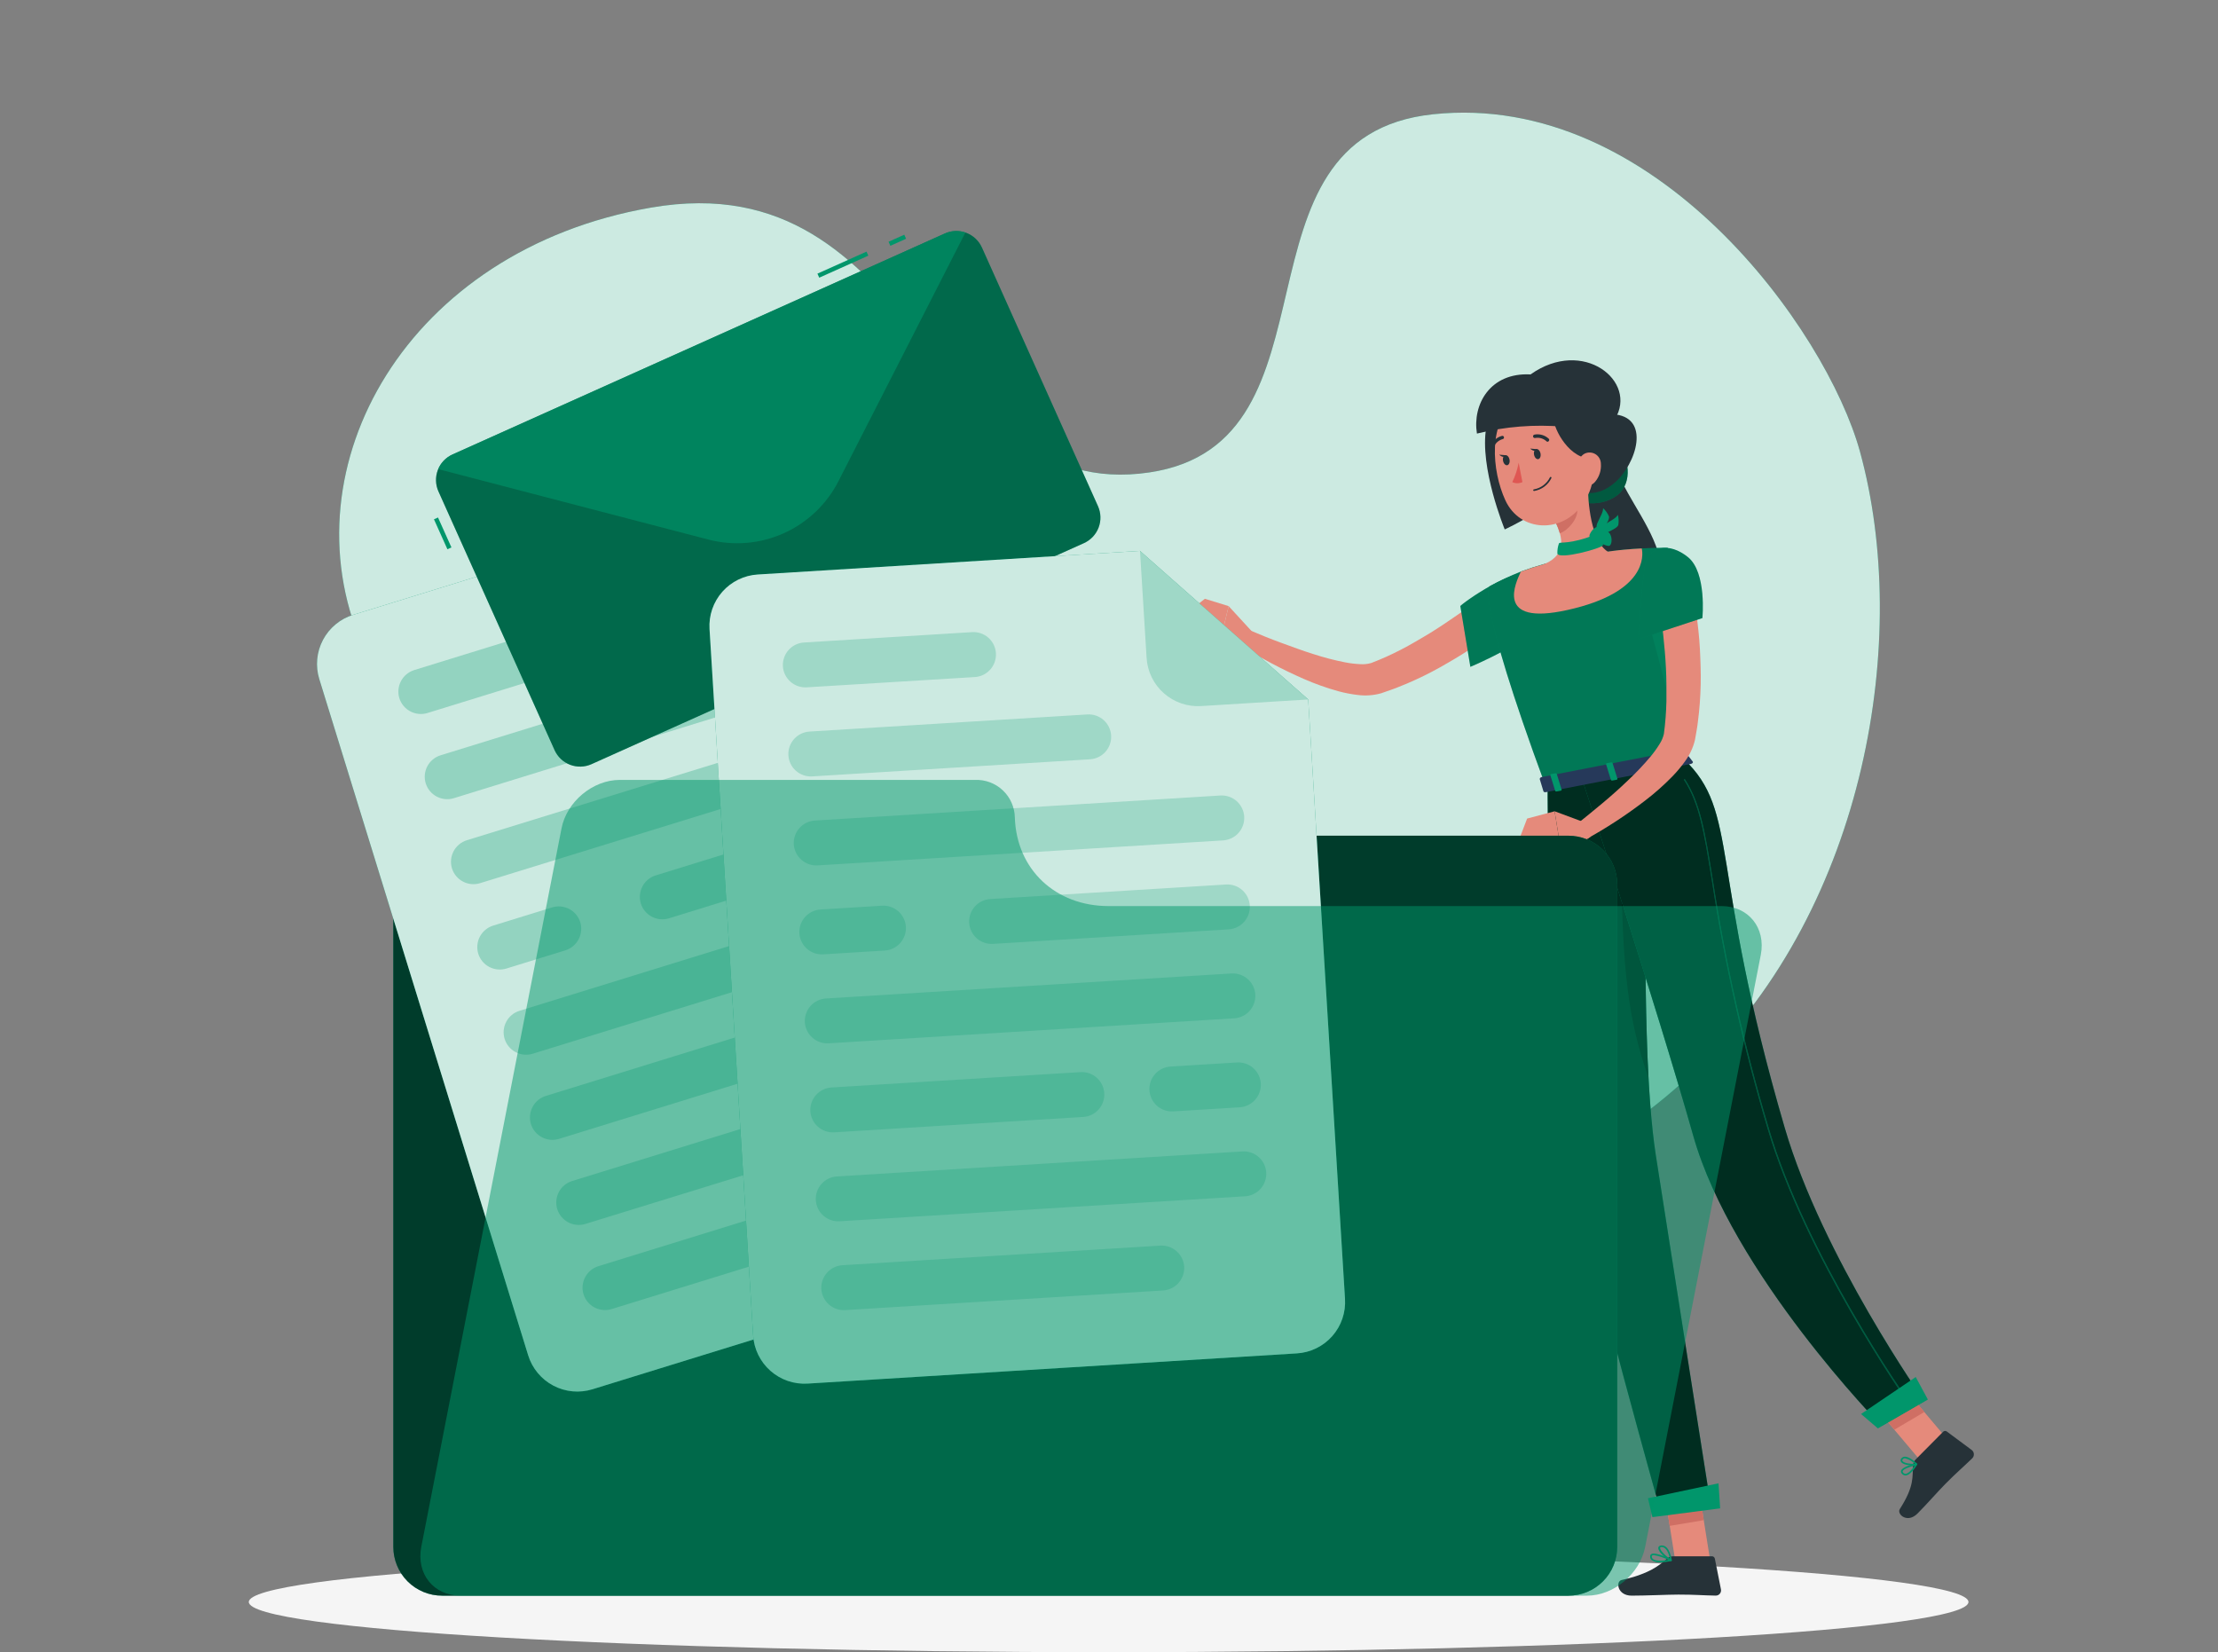 <svg width="537" height="400" viewBox="0 0 537 400" fill="none" xmlns="http://www.w3.org/2000/svg">
<rect x="0" y="0" width="537" height="400" fill="#808080" stroke="none"/>
<path d="M158.578 273.78C165.654 275.796 173.128 275.967 180.289 274.275C187.45 272.584 194.058 269.086 199.484 264.117C210.51 254.111 225.67 249.752 239.875 250.482C265.191 251.695 287.878 265.191 308.964 274.854C318.756 279.363 328.88 283.711 339.993 285.816C366.834 290.937 391.27 277.688 411.069 258.556C451.867 219.163 462.658 154.239 450.311 109.318C442.215 79.9 400.804 21.955 346.95 27.667C295.855 33.099 326.626 107.171 278.301 114.375C224.908 122.341 223.018 38.929 157.601 50.267C98.55 60.51 69.142 112.925 87.588 155.914C96.596 176.904 113.839 193.428 123.018 214.203C132.874 236.503 128.505 264.729 158.578 273.78Z" fill="#01966B"/>
<path opacity="0.8" d="M158.578 273.78C165.654 275.796 173.128 275.967 180.289 274.275C187.45 272.584 194.058 269.086 199.484 264.117C210.51 254.111 225.67 249.752 239.875 250.482C265.191 251.695 287.878 265.191 308.964 274.854C318.756 279.363 328.88 283.711 339.993 285.816C366.834 290.937 391.27 277.688 411.069 258.556C451.867 219.163 462.658 154.239 450.311 109.318C442.215 79.9 400.804 21.955 346.95 27.667C295.855 33.099 326.626 107.171 278.301 114.375C224.908 122.341 223.018 38.929 157.601 50.267C98.55 60.51 69.142 112.925 87.588 155.914C96.596 176.904 113.839 193.428 123.018 214.203C132.874 236.503 128.505 264.729 158.578 273.78Z" fill="white"/>
<path d="M268.413 400.003C383.382 400.003 476.583 394.561 476.583 387.849C476.583 381.137 383.382 375.695 268.413 375.695C153.443 375.695 60.242 381.137 60.242 387.849C60.242 394.561 153.443 400.003 268.413 400.003Z" fill="#F5F5F5"/>
<path d="M392.045 114.882C393.548 119.918 401.3 129.345 401.912 136.205C402.524 143.066 389.307 154.039 389.307 154.039C389.307 154.039 379.43 121.013 385.614 117.159C391.798 113.304 392.045 114.882 392.045 114.882Z" fill="#263238"/>
<path d="M364.903 150.563C362.562 152.517 360.264 154.16 357.87 155.845C355.476 157.531 353.006 159.066 350.494 160.505C347.973 161.997 345.374 163.355 342.71 164.574C341.357 165.186 340.015 165.787 338.62 166.313C337.932 166.593 337.234 166.861 336.526 167.097L334.379 167.849C332.543 168.362 330.622 168.501 328.731 168.257C327.151 168.072 325.586 167.77 324.05 167.355C321.187 166.563 318.385 165.565 315.665 164.37C310.385 162.065 305.291 159.355 300.43 156.264L302.437 152.528C304.971 153.601 307.569 154.675 310.146 155.609C312.723 156.543 315.321 157.531 317.919 158.336C320.453 159.166 323.034 159.84 325.65 160.355C326.851 160.589 328.067 160.737 329.289 160.795C330.201 160.865 331.117 160.771 331.995 160.516C334.445 159.578 336.839 158.503 339.167 157.295C340.359 156.672 341.54 156.039 342.699 155.351C343.859 154.664 345.04 153.999 346.189 153.29C348.497 151.862 350.752 150.348 352.985 148.791C355.218 147.235 357.441 145.57 359.427 143.992L364.903 150.563Z" fill="#E58A7B"/>
<path d="M370.572 139.124C367.909 137.041 356.894 143.859 353.555 146.704L355.992 161.445C355.992 161.445 371.828 154.81 372.773 150.279C373.772 145.544 372.558 140.713 370.572 139.124Z" fill="#01966B"/>
<path opacity="0.2" d="M370.572 139.124C367.909 137.041 356.894 143.859 353.555 146.704L355.992 161.445C355.992 161.445 371.828 154.81 372.773 150.279C373.772 145.544 372.558 140.713 370.572 139.124Z" fill="black"/>
<path d="M407.62 183.735L374.187 190.252C356.912 143.473 360.67 141.938 360.67 141.938C363.099 140.603 365.609 139.42 368.185 138.395L368.636 138.223C370.783 137.439 371.213 137.321 374.069 136.484C378.986 135.314 383.571 134.337 389.25 133.531L390.324 133.381C391.398 133.252 392.375 133.145 393.362 133.048C394.028 132.973 394.694 132.93 395.327 132.887L397.474 132.769C401.146 132.587 403.777 132.64 403.777 132.64C402.757 161.854 404.41 170.239 407.62 183.735Z" fill="#01966B"/>
<path opacity="0.2" d="M407.62 183.735L374.187 190.252C356.912 143.473 360.67 141.938 360.67 141.938C363.099 140.603 365.609 139.42 368.185 138.395L368.636 138.223C370.783 137.439 371.213 137.321 374.069 136.484C378.986 135.314 383.571 134.337 389.25 133.531L390.324 133.381C391.398 133.252 392.375 133.145 393.362 133.048C394.028 132.973 394.694 132.93 395.327 132.887L397.474 132.769C401.146 132.587 403.777 132.64 403.777 132.64C402.757 161.854 404.41 170.239 407.62 183.735Z" fill="black"/>
<path d="M381.437 118.245C379.29 121.799 387.074 123.442 391.68 119.802C395.362 116.882 394.493 110.139 391.336 108.572C388.18 107.004 381.437 118.245 381.437 118.245Z" fill="#01966B"/>
<path opacity="0.4" d="M381.437 118.245C379.29 121.799 387.074 123.442 391.68 119.802C395.362 116.882 394.493 110.139 391.336 108.572C388.18 107.004 381.437 118.245 381.437 118.245Z" fill="black"/>
<path d="M413.978 377.36L405.615 377.983L402.555 358.732L410.918 358.109L413.978 377.36Z" fill="#E58A7B"/>
<path d="M473.136 350.452L466.039 354.918L453.402 339.93L460.499 335.453L473.136 350.452Z" fill="#E58A7B"/>
<path d="M402.555 358.729L404.251 369.423L412.497 368.038L410.929 358.117L402.555 358.729Z" fill="#CF6F64"/>
<path d="M460.51 335.469L453.402 339.935L458.642 346.141L465.9 341.857L460.51 335.469Z" fill="#CF6F64"/>
<path d="M374.703 190.251C374.703 190.251 374.585 256.625 380.007 281.619C385.655 307.623 402.264 366.781 402.264 366.781L414.31 365.225C414.31 365.225 404.894 305.465 400.879 279.622C396.509 251.46 399.193 185.484 399.193 185.484L374.703 190.251Z" fill="#01966B"/>
<path opacity="0.7" d="M374.703 190.251C374.703 190.251 374.585 256.625 380.007 281.619C385.655 307.623 402.264 366.781 402.264 366.781L414.31 365.225C414.31 365.225 404.894 305.465 400.879 279.622C396.509 251.46 399.193 185.484 399.193 185.484L374.703 190.251Z" fill="black"/>
<path opacity="0.5" d="M398.44 214.907L392.535 209.023C392.761 234.523 394.189 247.117 399.095 260.838C398.322 246.333 398.258 229.176 398.44 214.907Z" fill="black"/>
<path d="M383.016 188.534C383.016 188.534 401.021 243.386 409.954 274.984C419.38 308.321 455.519 345.19 455.519 345.19L465.891 339.199C465.891 339.199 441.197 304.198 432.114 273.094C413.647 209.953 421.238 196.575 407.613 183.734L383.016 188.534Z" fill="#01966B"/>
<path opacity="0.7" d="M383.016 188.534C383.016 188.534 401.021 243.386 409.954 274.984C419.38 308.321 455.519 345.19 455.519 345.19L465.891 339.199C465.891 339.199 441.197 304.198 432.114 273.094C413.647 209.953 421.238 196.575 407.613 183.734L383.016 188.534Z" fill="black"/>
<path d="M368.862 98.875C373.651 100.475 377.999 112.36 378.182 117.041C378.364 121.722 364.31 128.175 364.31 128.175C364.31 128.175 358.115 113.144 359.844 103.481C360.595 99.283 368.862 98.875 368.862 98.875Z" fill="#263238"/>
<path d="M303.146 152.926L297.467 146.742L295.609 154.494C295.609 154.494 299.646 158.058 302.91 156.835L303.146 152.926Z" fill="#E58A7B"/>
<path d="M291.711 144.969L287.738 148.125L295.608 154.492L297.466 146.74L291.711 144.969Z" fill="#E58A7B"/>
<path d="M463.82 353.324L470.455 346.635C470.57 346.521 470.722 346.451 470.883 346.439C471.045 346.427 471.205 346.474 471.336 346.571L477.38 351.058C477.53 351.176 477.653 351.324 477.741 351.492C477.829 351.661 477.881 351.846 477.892 352.036C477.903 352.225 477.874 352.416 477.806 352.593C477.738 352.771 477.633 352.932 477.498 353.066C475.136 355.353 473.891 356.341 470.971 359.283C469.178 361.097 466.74 363.921 464.26 366.422C461.78 368.924 459.171 366.594 459.966 365.349C463.584 359.691 462.94 357.575 463.187 354.698C463.224 354.178 463.449 353.69 463.82 353.324Z" fill="#263238"/>
<path d="M405.057 376.781H414.484C414.65 376.781 414.811 376.839 414.938 376.945C415.066 377.051 415.152 377.198 415.182 377.361L416.664 384.812C416.697 384.995 416.689 385.184 416.641 385.364C416.593 385.544 416.506 385.711 416.386 385.854C416.266 385.996 416.116 386.11 415.947 386.188C415.778 386.266 415.594 386.306 415.408 386.305C412.111 386.251 410.522 386.058 406.378 386.058C403.834 386.058 398.573 386.315 395.051 386.315C391.529 386.315 391.154 382.837 392.603 382.525C399.045 381.108 401.568 379.165 403.683 377.297C404.067 376.969 404.553 376.786 405.057 376.781Z" fill="#263238"/>
<g style="mix-blend-mode:multiply" opacity="0.27">
<path d="M404.861 149.57L399.707 152.641L405.655 175.005C404.356 168.23 404.936 160.79 404.861 149.57Z" fill="#01966B"/>
</g>
<path d="M375.574 114.663C379.235 117.723 384.55 122.179 390.809 116.971C396.178 112.483 399.935 100.705 390.305 100.276C385.269 100.051 375.574 114.663 375.574 114.663Z" fill="#263238"/>
<path d="M384.421 116.75C384.421 121.818 385.205 130.954 389.253 133.553C389.253 133.553 388.888 138.771 379.805 140.531C369.831 142.475 374.071 136.505 374.071 136.505C379.268 134.143 378.366 130.128 376.648 126.52L384.421 116.75Z" fill="#E58A7B"/>
<path d="M381.255 120.734L376.66 126.521C377.063 127.358 377.393 128.227 377.648 129.12C379.666 128.411 382.082 125.577 381.878 123.354C381.834 122.45 381.623 121.562 381.255 120.734Z" fill="#CF6F64"/>
<path d="M384.903 105.112C385.977 113.368 386.632 116.836 383.325 121.829C378.354 129.344 367.982 128.861 364.45 121.098C361.229 114.109 360.027 101.773 367.37 96.995C368.985 95.926 370.847 95.288 372.778 95.142C374.709 94.996 376.645 95.346 378.402 96.159C380.16 96.973 381.68 98.223 382.818 99.79C383.956 101.357 384.673 103.189 384.903 105.112Z" fill="#E58A7B"/>
<path d="M370.56 90.652C364.977 94.614 376.175 95.784 376.186 101.528C376.186 103.901 380.083 111.427 385.623 110.997L390.991 101.463C396.639 92.337 383.293 81.601 370.56 90.652Z" fill="#263238"/>
<path d="M370.559 90.649C360.735 90.134 356.451 97.95 357.578 104.972C364.432 103.263 371.521 102.701 378.558 103.308C392.021 104.682 370.559 90.649 370.559 90.649Z" fill="#263238"/>
<path d="M387.587 112.234C387.723 113.837 387.217 115.428 386.18 116.658C384.795 118.279 382.959 117.323 382.315 115.401C381.768 113.662 381.832 110.731 383.7 109.808C384.113 109.617 384.567 109.532 385.02 109.56C385.474 109.588 385.914 109.729 386.299 109.97C386.685 110.211 387.005 110.544 387.23 110.939C387.454 111.335 387.577 111.78 387.587 112.234Z" fill="#E58A7B"/>
<path d="M372.977 109.805C373.106 110.471 372.859 111.072 372.429 111.158C372 111.244 371.538 110.771 371.409 110.084C371.28 109.397 371.527 108.806 371.957 108.72C372.386 108.635 372.848 109.139 372.977 109.805Z" fill="#263238"/>
<path d="M365.469 111.266C365.598 111.932 365.351 112.544 364.921 112.63C364.492 112.716 364.03 112.243 363.901 111.556C363.773 110.869 364.019 110.278 364.449 110.203C364.878 110.128 365.34 110.59 365.469 111.266Z" fill="#263238"/>
<path d="M364.654 110.218L362.969 110.078C362.969 110.078 364.032 111.163 364.654 110.218Z" fill="#263238"/>
<path d="M367.683 112.031C367.381 113.658 366.861 115.236 366.137 116.723C366.522 116.903 366.941 116.996 367.366 116.996C367.791 116.996 368.21 116.903 368.595 116.723L367.683 112.031Z" fill="#DF5753"/>
<path d="M371.396 118.869C371.349 118.869 371.305 118.853 371.269 118.824C371.234 118.794 371.21 118.753 371.202 118.708C371.198 118.682 371.198 118.656 371.204 118.631C371.21 118.606 371.22 118.582 371.235 118.561C371.25 118.54 371.269 118.522 371.291 118.508C371.313 118.495 371.338 118.486 371.363 118.482C372.193 118.338 372.977 118 373.653 117.496C374.328 116.993 374.875 116.337 375.25 115.583C375.26 115.559 375.274 115.537 375.293 115.519C375.311 115.501 375.333 115.486 375.357 115.476C375.381 115.466 375.406 115.461 375.432 115.461C375.458 115.461 375.484 115.466 375.508 115.476C375.532 115.486 375.553 115.5 375.572 115.518C375.59 115.537 375.605 115.558 375.615 115.582C375.625 115.606 375.63 115.632 375.63 115.658C375.63 115.684 375.625 115.71 375.615 115.733C375.222 116.553 374.637 117.266 373.91 117.812C373.183 118.357 372.335 118.72 371.439 118.869H371.396Z" fill="#263238"/>
<path d="M374.704 106.952C374.605 106.953 374.51 106.919 374.435 106.855C374.074 106.512 373.637 106.259 373.159 106.117C372.681 105.975 372.177 105.949 371.687 106.039C371.578 106.066 371.464 106.049 371.368 105.992C371.273 105.935 371.204 105.842 371.177 105.733C371.15 105.625 371.167 105.511 371.224 105.415C371.281 105.319 371.374 105.25 371.483 105.223C372.102 105.102 372.741 105.129 373.348 105.302C373.954 105.476 374.511 105.791 374.972 106.222C375.045 106.296 375.087 106.397 375.087 106.501C375.087 106.606 375.045 106.706 374.972 106.78C374.942 106.826 374.903 106.865 374.856 106.895C374.81 106.925 374.758 106.944 374.704 106.952Z" fill="#263238"/>
<path d="M361.316 108.444C361.266 108.455 361.215 108.455 361.166 108.444C361.116 108.424 361.072 108.395 361.034 108.357C360.997 108.32 360.967 108.275 360.947 108.226C360.927 108.177 360.917 108.125 360.918 108.072C360.919 108.019 360.93 107.967 360.951 107.918C361.179 107.331 361.545 106.807 362.018 106.39C362.49 105.974 363.056 105.677 363.667 105.524C363.719 105.513 363.772 105.513 363.824 105.523C363.875 105.534 363.924 105.555 363.968 105.585C364.011 105.615 364.047 105.654 364.075 105.699C364.103 105.744 364.121 105.794 364.129 105.846C364.14 105.897 364.14 105.949 364.13 106C364.12 106.051 364.1 106.1 364.071 106.143C364.042 106.186 364.005 106.223 363.961 106.251C363.918 106.279 363.869 106.299 363.817 106.308C363.335 106.439 362.89 106.681 362.517 107.015C362.144 107.349 361.854 107.764 361.67 108.229C361.636 108.294 361.585 108.347 361.522 108.385C361.46 108.423 361.389 108.443 361.316 108.444Z" fill="#263238"/>
<path d="M461.324 357.217C461.14 357.213 460.96 357.163 460.799 357.073C460.638 356.984 460.502 356.856 460.401 356.702C460.324 356.611 460.273 356.502 460.253 356.385C460.232 356.268 460.242 356.148 460.283 356.036C460.658 355.027 463.622 354.383 463.955 354.308C463.993 354.301 464.033 354.305 464.069 354.321C464.105 354.336 464.136 354.361 464.159 354.394C464.181 354.425 464.193 354.462 464.193 354.501C464.193 354.54 464.181 354.577 464.159 354.608C463.579 355.564 462.441 357.164 461.378 357.217H461.324ZM463.568 354.802C462.398 355.102 460.852 355.639 460.658 356.176C460.639 356.225 460.635 356.279 460.647 356.331C460.658 356.382 460.685 356.429 460.723 356.466C460.789 356.577 460.884 356.668 460.997 356.73C461.11 356.792 461.238 356.823 461.367 356.82C461.936 356.788 462.741 356.047 463.568 354.802Z" fill="#01966B"/>
<path d="M463.087 354.798C462.013 354.798 460.671 354.529 460.274 353.95C460.186 353.818 460.145 353.66 460.159 353.501C460.173 353.343 460.24 353.195 460.349 353.08C460.443 352.96 460.562 352.862 460.697 352.792C460.832 352.721 460.981 352.68 461.133 352.672H461.219C462.421 352.672 464.075 354.293 464.139 354.357C464.165 354.382 464.184 354.413 464.193 354.447C464.203 354.481 464.202 354.517 464.193 354.551C464.183 354.584 464.165 354.614 464.141 354.639C464.117 354.663 464.086 354.681 464.053 354.69C463.737 354.767 463.412 354.803 463.087 354.798ZM461.219 353.069H461.154C461.058 353.072 460.964 353.097 460.878 353.142C460.793 353.186 460.718 353.25 460.661 353.327C460.51 353.531 460.553 353.649 460.607 353.724C460.929 354.218 462.572 354.497 463.581 354.379C462.937 353.723 462.116 353.268 461.219 353.069Z" fill="#01966B"/>
<path d="M401.976 378.252C401.254 378.316 400.531 378.134 399.925 377.736C399.782 377.625 399.669 377.478 399.598 377.311C399.527 377.144 399.499 376.962 399.517 376.781C399.517 376.673 399.544 376.567 399.597 376.473C399.649 376.379 399.726 376.3 399.818 376.244C400.806 375.664 404.263 377.382 404.649 377.575C404.686 377.595 404.715 377.624 404.735 377.661C404.754 377.697 404.761 377.738 404.757 377.779C404.752 377.82 404.735 377.858 404.708 377.888C404.681 377.919 404.646 377.941 404.606 377.951C403.741 378.132 402.86 378.233 401.976 378.252ZM400.387 376.512C400.261 376.504 400.135 376.53 400.022 376.588C399.985 376.607 399.956 376.637 399.937 376.673C399.917 376.709 399.91 376.751 399.915 376.792C399.904 376.913 399.923 377.034 399.969 377.147C400.016 377.259 400.089 377.358 400.183 377.436C400.72 377.897 402.105 377.973 403.93 377.672C402.822 377.091 401.624 376.699 400.387 376.512Z" fill="#01966B"/>
<path d="M404.563 377.933H404.488C403.414 377.471 401.342 375.646 401.492 374.712C401.492 374.497 401.685 374.218 402.222 374.164H402.383C404.251 374.164 404.735 377.578 404.756 377.729C404.761 377.765 404.756 377.801 404.743 377.835C404.73 377.869 404.709 377.899 404.681 377.922C404.643 377.936 404.602 377.94 404.563 377.933ZM402.415 374.54H402.297C401.954 374.54 401.932 374.701 401.932 374.744C401.846 375.313 403.264 376.741 404.337 377.374C404.123 376.537 403.575 374.561 402.372 374.561L402.415 374.54Z" fill="#01966B"/>
<path d="M372.158 108.752L370.473 108.602C370.473 108.602 371.536 109.697 372.158 108.752Z" fill="#263238"/>
<path d="M379.538 147.673C361.576 151.678 367.127 140.812 368.2 138.418L368.651 138.246C370.798 137.462 371.228 137.344 374.084 136.507C379.067 135.162 384.141 134.175 389.265 133.554L390.339 133.404C391.413 133.264 392.39 133.157 393.377 133.071C394.043 132.996 394.709 132.953 395.342 132.91L397.489 132.781C397.855 134.456 398.746 143.41 379.538 147.673Z" fill="#E58A7B"/>
<path d="M407.733 181.672L409.826 184.378C409.987 184.582 409.762 184.872 409.375 184.947L374.31 191.775C374.009 191.84 373.73 191.775 373.676 191.55L372.785 188.619C372.785 188.415 372.957 188.189 373.279 188.125L407.142 181.533C407.244 181.503 407.352 181.5 407.456 181.524C407.559 181.549 407.655 181.6 407.733 181.672Z" fill="#26395A"/>
<path d="M403.917 186.343L404.829 186.171C405.012 186.171 405.13 186.021 405.098 185.903L403.917 182.102C403.917 181.984 403.702 181.93 403.519 181.962L402.617 182.134C402.435 182.134 402.317 182.295 402.349 182.403L403.53 186.214C403.562 186.321 403.745 186.386 403.917 186.343Z" fill="#01966B"/>
<path d="M383.38 199.012L376.391 196.414L377.464 203.06C377.464 203.06 382.532 204.885 385.119 202.545L383.38 199.012Z" fill="#E58A7B"/>
<path d="M369.734 198.175L368.07 202.534L377.465 203.06L376.391 196.414L369.734 198.175Z" fill="#E58A7B"/>
<path d="M376.916 191.608L377.829 191.437C378.001 191.437 378.129 191.286 378.086 191.168L376.905 187.368C376.905 187.249 376.701 187.196 376.519 187.228L375.606 187.4C375.424 187.4 375.306 187.561 375.349 187.668L376.53 191.48C376.562 191.587 376.734 191.651 376.916 191.608Z" fill="#01966B"/>
<path d="M390.423 188.968L391.325 188.796C391.508 188.796 391.626 188.646 391.594 188.528L390.413 184.727C390.413 184.609 390.198 184.555 390.015 184.587L389.114 184.759C388.931 184.759 388.813 184.92 388.845 185.028L390.026 188.839C390.069 188.901 390.131 188.947 390.203 188.971C390.275 188.994 390.352 188.993 390.423 188.968Z" fill="#01966B"/>
<path d="M386.599 129.295C387.362 129.005 388.317 131.69 388.081 132.033C387.533 132.817 377.505 135.555 377.055 134.019C377.027 133.187 377.154 132.357 377.43 131.571C377.72 131.056 379.943 132.001 386.599 129.295Z" fill="#01966B"/>
<path d="M384.902 129.355C385.289 128.464 386.395 127.036 387.361 127.852C388.327 128.668 388.735 130.429 388.102 130.719C387.468 131.009 384.237 130.848 384.902 129.355Z" fill="#01966B"/>
<path d="M386.957 129.824C387.623 129.116 389.105 128.139 389.781 129.234C390.457 130.329 390.21 132.122 389.523 132.175C388.836 132.229 385.83 130.994 386.957 129.824Z" fill="#01966B"/>
<path d="M387.322 129.662C387.268 129.092 387.38 128.517 387.645 128.009C387.909 127.5 388.316 127.079 388.814 126.796C390.038 126.001 391.23 125.486 391.702 124.648C391.906 125.434 391.946 126.252 391.82 127.053C391.574 128.202 387.762 129.083 388.02 130.081L387.322 129.662Z" fill="#01966B"/>
<path d="M387.159 129.602C386.803 129.151 386.586 128.608 386.532 128.036C386.479 127.464 386.592 126.89 386.858 126.381C387.438 125.05 388.168 123.976 388.125 123.031C388.722 123.581 389.2 124.245 389.532 124.985C389.94 126.059 387.223 128.883 387.986 129.591L387.159 129.602Z" fill="#01966B"/>
<path d="M461.83 339.343C461.808 339.342 461.786 339.336 461.768 339.325C461.749 339.314 461.733 339.298 461.722 339.279C461.475 338.935 436.932 303.913 427.934 273.142C422.063 253.404 417.55 233.286 414.428 212.931C412.57 201.465 411.443 194.54 407.75 188.86C407.725 188.834 407.711 188.799 407.711 188.763C407.711 188.727 407.725 188.693 407.75 188.667C407.775 188.645 407.808 188.633 407.841 188.633C407.875 188.633 407.907 188.645 407.932 188.667C411.669 194.4 412.796 201.347 414.653 212.845C417.79 233.171 422.31 253.259 428.181 272.97C437.168 303.698 461.69 338.678 461.937 339.032C461.957 339.058 461.968 339.09 461.968 339.123C461.968 339.156 461.957 339.188 461.937 339.214C461.936 339.245 461.924 339.273 461.905 339.297C461.886 339.32 461.859 339.336 461.83 339.343Z" fill="#01966B"/>
<path opacity="0.4" d="M461.83 339.343C461.808 339.342 461.786 339.336 461.768 339.325C461.749 339.314 461.733 339.298 461.722 339.279C461.475 338.935 436.932 303.913 427.934 273.142C422.063 253.404 417.55 233.286 414.428 212.931C412.57 201.465 411.443 194.54 407.75 188.86C407.725 188.834 407.711 188.799 407.711 188.763C407.711 188.727 407.725 188.693 407.75 188.667C407.775 188.645 407.808 188.633 407.841 188.633C407.875 188.633 407.907 188.645 407.932 188.667C411.669 194.4 412.796 201.347 414.653 212.845C417.79 233.171 422.31 253.259 428.181 272.97C437.168 303.698 461.69 338.678 461.937 339.032C461.957 339.058 461.968 339.09 461.968 339.123C461.968 339.156 461.957 339.188 461.937 339.214C461.936 339.245 461.924 339.273 461.905 339.297C461.886 339.32 461.859 339.336 461.83 339.343Z" fill="black"/>
<path d="M416.467 365.183L400.062 367.309L398.988 362.735L416.07 359.117L416.467 365.183Z" fill="#01966B"/>
<path d="M466.758 338.837L454.658 345.826L450.578 342.337L463.816 333.383L466.758 338.837Z" fill="#01966B"/>
<path d="M409.973 144.016C410.553 147 410.886 149.813 411.208 152.723C411.53 155.633 411.648 158.51 411.734 161.42C411.82 164.352 411.755 167.287 411.541 170.213C411.423 171.684 411.294 173.155 411.09 174.636C411.004 175.366 410.907 176.107 410.768 176.848L410.371 179.124C409.93 180.979 409.124 182.728 407.998 184.267C407.074 185.562 406.055 186.785 404.949 187.928C402.877 190.056 400.652 192.03 398.292 193.833C393.726 197.348 388.895 200.504 383.841 203.271L381.543 199.706C383.69 197.999 385.838 196.238 387.985 194.445C390.132 192.652 392.172 190.838 394.137 188.948C396.079 187.129 397.911 185.197 399.623 183.161C400.41 182.219 401.128 181.222 401.771 180.176C402.278 179.415 402.642 178.567 402.844 177.675C403.193 175.068 403.398 172.445 403.456 169.815C403.456 168.473 403.456 167.131 403.456 165.789C403.456 164.447 403.403 163.084 403.338 161.731C403.209 159.025 402.962 156.363 402.672 153.614C402.383 150.866 402.007 148.149 401.599 145.605L409.973 144.016Z" fill="#E58A7B"/>
<path d="M408.674 134.888C413.259 138.602 412.164 149.64 412.164 149.64L396.703 154.729C396.703 154.729 397.412 142.006 398.185 137.432C399.087 131.989 404.154 131.226 408.674 134.888Z" fill="#01966B"/>
<path opacity="0.2" d="M408.674 134.888C413.259 138.602 412.164 149.64 412.164 149.64L396.703 154.729C396.703 154.729 397.412 142.006 398.185 137.432C399.087 131.989 404.154 131.226 408.674 134.888Z" fill="black"/>
<path d="M204.435 180.94C203.835 178.336 202.37 176.013 200.28 174.35C198.189 172.687 195.597 171.781 192.925 171.781H107.033C103.901 171.781 100.897 173.026 98.682 175.24C96.467 177.455 95.223 180.459 95.223 183.591V374.508C95.223 377.641 96.467 380.645 98.682 382.859C100.897 385.074 103.901 386.318 107.033 386.318H379.741C382.873 386.318 385.877 385.074 388.092 382.859C390.306 380.645 391.551 377.641 391.551 374.508V214.137C391.551 211.005 390.306 208.001 388.092 205.786C385.877 203.571 382.873 202.327 379.741 202.327H231.308C225.07 202.328 219.016 200.213 214.134 196.329C209.253 192.444 205.834 187.019 204.435 180.94Z" fill="#01966B"/>
<path opacity="0.6" d="M204.435 180.94C203.835 178.336 202.37 176.013 200.28 174.35C198.189 172.687 195.597 171.781 192.925 171.781H107.033C103.901 171.781 100.897 173.026 98.682 175.24C96.467 177.455 95.223 180.459 95.223 183.591V374.508C95.223 377.641 96.467 380.645 98.682 382.859C100.897 385.074 103.901 386.318 107.033 386.318H379.741C382.873 386.318 385.877 385.074 388.092 382.859C390.306 380.645 391.551 377.641 391.551 374.508V214.137C391.551 211.005 390.306 208.001 388.092 205.786C385.877 203.571 382.873 202.327 379.741 202.327H231.308C225.07 202.328 219.016 200.213 214.134 196.329C209.253 192.444 205.834 187.019 204.435 180.94Z" fill="black"/>
<path opacity="0.22" d="M174.113 121.477L181.768 146.267C182.746 149.422 184.935 152.061 187.856 153.603C190.777 155.145 194.191 155.464 197.347 154.491L222.127 146.836L174.113 121.477Z" fill="#01966B"/>
<path d="M174.116 121.477L85.539 148.844C83.976 149.324 82.522 150.108 81.262 151.151C80.001 152.194 78.959 153.475 78.194 154.921C77.429 156.366 76.957 157.949 76.804 159.578C76.652 161.206 76.822 162.849 77.304 164.412L127.873 328.122C128.356 329.686 129.142 331.138 130.186 332.398C131.23 333.657 132.512 334.698 133.959 335.462C135.406 336.226 136.989 336.697 138.618 336.849C140.246 337 141.889 336.83 143.452 336.347L256.819 301.324C258.382 300.843 259.834 300.058 261.093 299.015C262.353 297.972 263.394 296.69 264.158 295.245C264.922 293.799 265.393 292.217 265.545 290.589C265.697 288.96 265.526 287.318 265.043 285.756L222.097 146.836L174.116 121.477Z" fill="#01966B"/>
<path opacity="0.8" d="M174.116 121.477L85.539 148.844C83.976 149.324 82.522 150.108 81.262 151.151C80.001 152.194 78.959 153.475 78.194 154.921C77.429 156.366 76.957 157.949 76.804 159.578C76.652 161.206 76.822 162.849 77.304 164.412L127.873 328.122C128.356 329.686 129.142 331.138 130.186 332.398C131.23 333.657 132.512 334.698 133.959 335.462C135.406 336.226 136.989 336.697 138.618 336.849C140.246 337 141.889 336.83 143.452 336.347L256.819 301.324C258.382 300.843 259.834 300.058 261.093 299.015C262.353 297.972 263.394 296.69 264.158 295.245C264.922 293.799 265.393 292.217 265.545 290.589C265.697 288.96 265.526 287.318 265.043 285.756L222.097 146.836L174.116 121.477Z" fill="white"/>
<g opacity="0.28">
<path d="M221.778 294.171L148.082 316.933C146.704 317.356 145.215 317.217 143.939 316.545C142.663 315.873 141.706 314.723 141.276 313.347C140.856 311.969 140.999 310.48 141.673 309.207C142.346 307.934 143.497 306.979 144.872 306.551L218.568 283.779C219.947 283.356 221.438 283.497 222.714 284.171C223.99 284.845 224.947 285.997 225.375 287.375C225.794 288.753 225.652 290.242 224.978 291.515C224.304 292.788 223.154 293.743 221.778 294.171Z" fill="#01966B"/>
</g>
<g opacity="0.28">
<path d="M142.467 160.589L103.493 172.625C102.115 173.045 100.626 172.904 99.352 172.233C98.077 171.561 97.119 170.413 96.686 169.039C96.266 167.659 96.409 166.17 97.082 164.894C97.756 163.619 98.906 162.662 100.283 162.232L139.256 150.196C140.635 149.77 142.126 149.908 143.402 150.581C144.678 151.253 145.635 152.404 146.063 153.782C146.483 155.162 146.341 156.651 145.667 157.927C144.993 159.202 143.843 160.159 142.467 160.589Z" fill="#01966B"/>
</g>
<g opacity="0.28">
<path d="M174.266 173.36L109.847 193.255C108.471 193.668 106.989 193.522 105.72 192.848C104.452 192.175 103.5 191.029 103.072 189.658C102.649 188.281 102.789 186.793 103.461 185.519C104.133 184.245 105.283 183.29 106.658 182.862L171.077 162.967C172.455 162.544 173.945 162.683 175.221 163.355C176.496 164.027 177.454 165.177 177.884 166.553C178.3 167.935 178.154 169.426 177.476 170.701C176.798 171.976 175.645 172.931 174.266 173.36Z" fill="#01966B"/>
</g>
<g opacity="0.28">
<path d="M210.23 184.833L116.221 213.822C114.845 214.245 113.356 214.105 112.083 213.433C110.809 212.761 109.853 211.611 109.425 210.236C109.005 208.858 109.146 207.369 109.817 206.095C110.489 204.82 111.637 203.862 113.011 203.429L207.02 174.441C208.397 174.02 209.884 174.162 211.157 174.833C212.43 175.505 213.386 176.653 213.816 178.027C214.24 179.405 214.1 180.894 213.428 182.17C212.756 183.446 211.607 184.403 210.23 184.833Z" fill="#01966B"/>
</g>
<g opacity="0.28">
<path d="M216.597 205.447L161.948 222.336C160.569 222.756 159.081 222.613 157.808 221.939C156.535 221.265 155.58 220.115 155.151 218.739C154.731 217.362 154.873 215.876 155.544 214.602C156.216 213.329 157.364 212.373 158.737 211.943L213.386 195.054C214.766 194.638 216.254 194.781 217.529 195.455C218.803 196.128 219.76 197.277 220.193 198.651C220.613 200.029 220.47 201.518 219.796 202.791C219.122 204.064 217.972 205.019 216.597 205.447Z" fill="#01966B"/>
</g>
<g opacity="0.28">
<path d="M136.891 230.076L122.601 234.489C121.223 234.912 119.733 234.772 118.458 234.1C117.182 233.428 116.224 232.279 115.794 230.903C115.371 229.523 115.512 228.032 116.187 226.756C116.861 225.481 118.013 224.524 119.391 224.096L133.681 219.683C135.059 219.263 136.548 219.404 137.823 220.075C139.097 220.747 140.055 221.895 140.488 223.269C140.905 224.649 140.761 226.137 140.088 227.411C139.415 228.686 138.266 229.643 136.891 230.076Z" fill="#01966B"/>
</g>
<g opacity="0.28">
<path d="M222.979 226.076L128.97 255.118C127.592 255.538 126.103 255.395 124.83 254.721C123.557 254.047 122.602 252.897 122.174 251.521C121.751 250.144 121.891 248.656 122.563 247.382C123.235 246.109 124.384 245.153 125.76 244.725L219.769 215.683C221.145 215.263 222.632 215.404 223.906 216.076C225.179 216.747 226.135 217.895 226.565 219.269C226.988 220.647 226.849 222.137 226.177 223.412C225.505 224.688 224.355 225.645 222.979 226.076Z" fill="#01966B"/>
</g>
<g opacity="0.28">
<path d="M193.069 257.895L135.339 275.729C133.962 276.149 132.475 276.008 131.202 275.336C129.929 274.664 128.973 273.516 128.542 272.143C128.122 270.765 128.263 269.276 128.935 268.001C129.606 266.726 130.754 265.769 132.128 265.336L189.859 247.502C191.238 247.083 192.728 247.225 194.003 247.899C195.278 248.572 196.235 249.723 196.666 251.099C197.088 252.477 196.947 253.967 196.273 255.241C195.598 256.515 194.446 257.47 193.069 257.895Z" fill="#01966B"/>
</g>
<g opacity="0.28">
<path d="M229.345 246.696L213.938 251.452C212.558 251.872 211.069 251.729 209.794 251.056C208.519 250.382 207.561 249.231 207.131 247.855C206.711 246.477 206.854 244.989 207.528 243.715C208.202 242.442 209.352 241.487 210.728 241.059L226.135 236.303C227.511 235.88 229 236.019 230.274 236.692C231.547 237.364 232.503 238.513 232.931 239.889C233.354 241.267 233.215 242.756 232.543 244.032C231.871 245.308 230.721 246.265 229.345 246.696Z" fill="#01966B"/>
</g>
<g opacity="0.28">
<path d="M235.709 267.337L141.722 296.326C140.342 296.749 138.851 296.607 137.575 295.933C136.3 295.259 135.343 294.107 134.915 292.729C134.492 291.351 134.634 289.861 135.308 288.587C135.982 287.313 137.134 286.358 138.512 285.933L232.51 256.89C233.89 256.473 235.378 256.617 236.652 257.291C237.926 257.964 238.884 259.112 239.317 260.487C239.533 261.174 239.61 261.896 239.545 262.613C239.481 263.33 239.275 264.026 238.939 264.663C238.604 265.3 238.146 265.864 237.592 266.323C237.037 266.782 236.398 267.126 235.709 267.337Z" fill="#01966B"/>
</g>
<path d="M237.73 59.92L265.839 122.557C266.568 124.192 266.621 126.049 265.985 127.723C265.349 129.397 264.077 130.751 262.446 131.49L143.206 185.011C141.571 185.744 139.713 185.798 138.038 185.162C136.363 184.526 135.009 183.252 134.273 181.619L106.154 118.982C105.418 117.346 105.362 115.485 105.998 113.807C106.635 112.13 107.911 110.774 109.547 110.038L228.787 56.517C230.425 55.787 232.285 55.736 233.961 56.373C235.636 57.011 236.992 58.286 237.73 59.92Z" fill="#01966B"/>
<path opacity="0.3" d="M237.73 59.92L265.839 122.557C266.568 124.192 266.621 126.049 265.985 127.723C265.349 129.397 264.077 130.751 262.446 131.49L143.206 185.011C141.571 185.744 139.713 185.798 138.038 185.162C136.363 184.526 135.009 183.252 134.273 181.619L106.154 118.982C105.418 117.346 105.362 115.485 105.998 113.807C106.635 112.13 107.911 110.774 109.547 110.038L228.787 56.517C230.425 55.787 232.285 55.736 233.961 56.373C235.636 57.011 236.992 58.286 237.73 59.92Z" fill="black"/>
<path d="M218.936 56.822L215.125 58.531L215.564 59.511L219.375 57.801L218.936 56.822Z" fill="#01966B"/>
<path d="M209.789 60.92L197.906 66.25L198.346 67.23L210.228 61.899L209.789 60.92Z" fill="#01966B"/>
<path d="M106.046 125.287L105.066 125.727L108.321 132.975L109.3 132.535L106.046 125.287Z" fill="#01966B"/>
<path opacity="0.6" d="M233.736 56.286L202.987 116.518C200.134 122.1 195.461 126.542 189.741 129.109C184.021 131.677 177.596 132.215 171.529 130.636L106.09 113.576C106.761 112.006 107.994 110.742 109.547 110.033L228.787 56.511C230.349 55.813 232.117 55.732 233.736 56.286Z" fill="#01966B"/>
<path d="M276.005 133.375L183.477 139.087C181.843 139.184 180.243 139.603 178.77 140.319C177.298 141.035 175.981 142.034 174.895 143.26C173.809 144.485 172.975 145.913 172.441 147.461C171.908 149.009 171.685 150.648 171.785 152.282L182.339 323.293C182.438 324.929 182.858 326.529 183.576 328.002C184.294 329.475 185.295 330.792 186.523 331.877C187.751 332.962 189.181 333.794 190.731 334.326C192.281 334.858 193.92 335.078 195.556 334.975L313.98 327.663C315.612 327.565 317.21 327.145 318.68 326.428C320.15 325.711 321.465 324.711 322.548 323.485C323.631 322.26 324.462 320.832 324.992 319.285C325.523 317.737 325.743 316.1 325.64 314.468L316.728 169.342L276.005 133.375Z" fill="#01966B"/>
<path opacity="0.8" d="M276.005 133.375L183.477 139.087C181.843 139.184 180.243 139.603 178.77 140.319C177.298 141.035 175.981 142.034 174.895 143.26C173.809 144.485 172.975 145.913 172.441 147.461C171.908 149.009 171.685 150.648 171.785 152.282L182.339 323.293C182.438 324.929 182.858 326.529 183.576 328.002C184.294 329.475 185.295 330.792 186.523 331.877C187.751 332.962 189.181 333.794 190.731 334.326C192.281 334.858 193.92 335.078 195.556 334.975L313.98 327.663C315.612 327.565 317.21 327.145 318.68 326.428C320.15 325.711 321.465 324.711 322.548 323.485C323.631 322.26 324.462 320.832 324.992 319.285C325.523 317.737 325.743 316.1 325.64 314.468L316.728 169.342L276.005 133.375Z" fill="white"/>
<g opacity="0.22">
<path d="M281.599 312.427L204.608 317.183C203.169 317.265 201.757 316.775 200.679 315.82C199.6 314.864 198.944 313.521 198.853 312.083C198.77 310.645 199.259 309.233 200.212 308.154C201.164 307.074 202.505 306.414 203.942 306.318L280.933 301.572C282.372 301.487 283.785 301.974 284.866 302.928C285.946 303.881 286.605 305.223 286.699 306.661C286.784 308.101 286.295 309.516 285.34 310.597C284.384 311.678 283.039 312.335 281.599 312.427Z" fill="#01966B"/>
</g>
<g opacity="0.22">
<path d="M236.033 163.917L195.31 166.408C193.872 166.49 192.46 166.002 191.38 165.049C190.301 164.096 189.641 162.755 189.544 161.319C189.462 159.879 189.952 158.466 190.907 157.386C191.862 156.306 193.205 155.647 194.644 155.553L235.368 153.041C236.805 152.956 238.217 153.443 239.296 154.397C240.374 155.351 241.031 156.693 241.122 158.13C241.214 159.572 240.729 160.991 239.775 162.076C238.821 163.161 237.475 163.823 236.033 163.917Z" fill="#01966B"/>
</g>
<g opacity="0.22">
<path d="M263.928 183.826L196.642 187.97C195.203 188.058 193.788 187.572 192.707 186.618C191.626 185.664 190.968 184.32 190.877 182.881C190.791 181.441 191.28 180.026 192.236 178.945C193.192 177.865 194.537 177.207 195.977 177.115L263.252 172.971C264.691 172.883 266.106 173.369 267.187 174.323C268.268 175.277 268.926 176.621 269.017 178.06C269.102 179.499 268.615 180.912 267.662 181.993C266.708 183.073 265.366 183.732 263.928 183.826Z" fill="#01966B"/>
</g>
<g opacity="0.22">
<path d="M296.169 203.46L197.972 209.516C196.529 209.604 195.11 209.117 194.026 208.161C192.941 207.205 192.279 205.858 192.185 204.416C192.1 202.979 192.588 201.566 193.542 200.487C194.495 199.409 195.838 198.752 197.274 198.661L295.481 192.595C296.92 192.513 298.332 193.003 299.41 193.958C300.489 194.914 301.145 196.257 301.236 197.695C301.322 199.13 300.837 200.54 299.888 201.62C298.939 202.7 297.603 203.361 296.169 203.46Z" fill="#01966B"/>
</g>
<g opacity="0.22">
<path d="M297.499 224.998L240.412 228.519C238.974 228.605 237.56 228.117 236.48 227.164C235.4 226.21 234.741 224.868 234.647 223.43C234.559 221.991 235.045 220.576 235.999 219.495C236.953 218.414 238.297 217.756 239.736 217.665L296.822 214.143C298.261 214.055 299.676 214.541 300.757 215.495C301.838 216.449 302.496 217.793 302.588 219.232C302.673 220.67 302.186 222.084 301.232 223.164C300.279 224.245 298.936 224.904 297.499 224.998Z" fill="#01966B"/>
</g>
<g opacity="0.22">
<path d="M214.226 230.129L199.292 231.053C197.854 231.138 196.442 230.65 195.363 229.696C194.285 228.743 193.628 227.4 193.537 225.963C193.452 224.525 193.939 223.111 194.892 222.031C195.846 220.951 197.188 220.292 198.626 220.198L213.561 219.275C215 219.192 216.414 219.682 217.494 220.637C218.573 221.592 219.232 222.936 219.326 224.374C219.408 225.813 218.918 227.225 217.963 228.303C217.007 229.382 215.664 230.038 214.226 230.129Z" fill="#01966B"/>
</g>
<g opacity="0.22">
<path d="M298.833 246.536L200.626 252.591C199.188 252.677 197.774 252.189 196.694 251.236C195.613 250.282 194.954 248.94 194.86 247.502C194.778 246.063 195.268 244.649 196.223 243.569C197.178 242.489 198.522 241.831 199.96 241.737L298.157 235.681C299.597 235.596 301.012 236.085 302.092 237.041C303.173 237.997 303.831 239.342 303.922 240.781C304.007 242.219 303.52 243.631 302.566 244.71C301.612 245.788 300.27 246.445 298.833 246.536Z" fill="#01966B"/>
</g>
<g opacity="0.22">
<path d="M262.265 270.418L201.958 274.144C200.519 274.226 199.105 273.736 198.025 272.781C196.945 271.826 196.286 270.483 196.193 269.044C196.11 267.606 196.6 266.193 197.556 265.115C198.511 264.037 199.855 263.38 201.292 263.289L261.599 259.564C263.038 259.481 264.45 259.971 265.528 260.927C266.607 261.882 267.263 263.226 267.354 264.663C267.442 266.101 266.956 267.515 266.001 268.595C265.047 269.674 263.703 270.33 262.265 270.418Z" fill="#01966B"/>
</g>
<g opacity="0.22">
<path d="M300.151 268.084L284.046 269.071C282.609 269.157 281.196 268.669 280.118 267.715C279.039 266.761 278.383 265.419 278.291 263.982C278.203 262.543 278.69 261.128 279.644 260.047C280.598 258.966 281.942 258.308 283.381 258.217L299.485 257.229C300.924 257.141 302.34 257.627 303.421 258.581C304.501 259.535 305.16 260.879 305.251 262.318C305.333 263.757 304.843 265.171 303.888 266.251C302.933 267.331 301.59 267.99 300.151 268.084Z" fill="#01966B"/>
</g>
<g opacity="0.22">
<path d="M301.479 289.622L203.283 295.677C201.845 295.763 200.431 295.275 199.351 294.322C198.27 293.368 197.611 292.026 197.517 290.588C197.432 289.15 197.919 287.736 198.873 286.656C199.826 285.576 201.169 284.917 202.607 284.823L300.813 278.767C302.251 278.682 303.663 279.17 304.742 280.124C305.82 281.077 306.477 282.42 306.568 283.857C306.656 285.296 306.17 286.711 305.216 287.792C304.262 288.873 302.918 289.531 301.479 289.622Z" fill="#01966B"/>
</g>
<path opacity="0.22" d="M276.004 133.375L277.604 159.272C277.704 160.904 278.124 162.501 278.841 163.972C279.558 165.442 280.558 166.756 281.784 167.84C283.009 168.924 284.436 169.756 285.983 170.288C287.53 170.82 289.166 171.042 290.799 170.942L316.728 169.342L276.004 133.375Z" fill="#01966B"/>
<path opacity="0.5" d="M245.705 197.978C245.689 196.737 245.424 195.512 244.926 194.375C244.429 193.238 243.708 192.213 242.807 191.359C241.907 190.505 240.844 189.841 239.682 189.405C238.52 188.969 237.282 188.77 236.042 188.82H150.043C143.526 188.82 137.159 194.113 135.935 200.63L101.997 374.508C100.73 381.025 104.982 386.319 111.499 386.319H384.206C390.723 386.319 397.036 381.036 398.314 374.508L426.304 231.176C427.571 224.648 423.32 219.366 416.802 219.366H268.413C255.529 219.366 246.145 210.497 245.705 197.978Z" fill="#01966B"/>
</svg>
